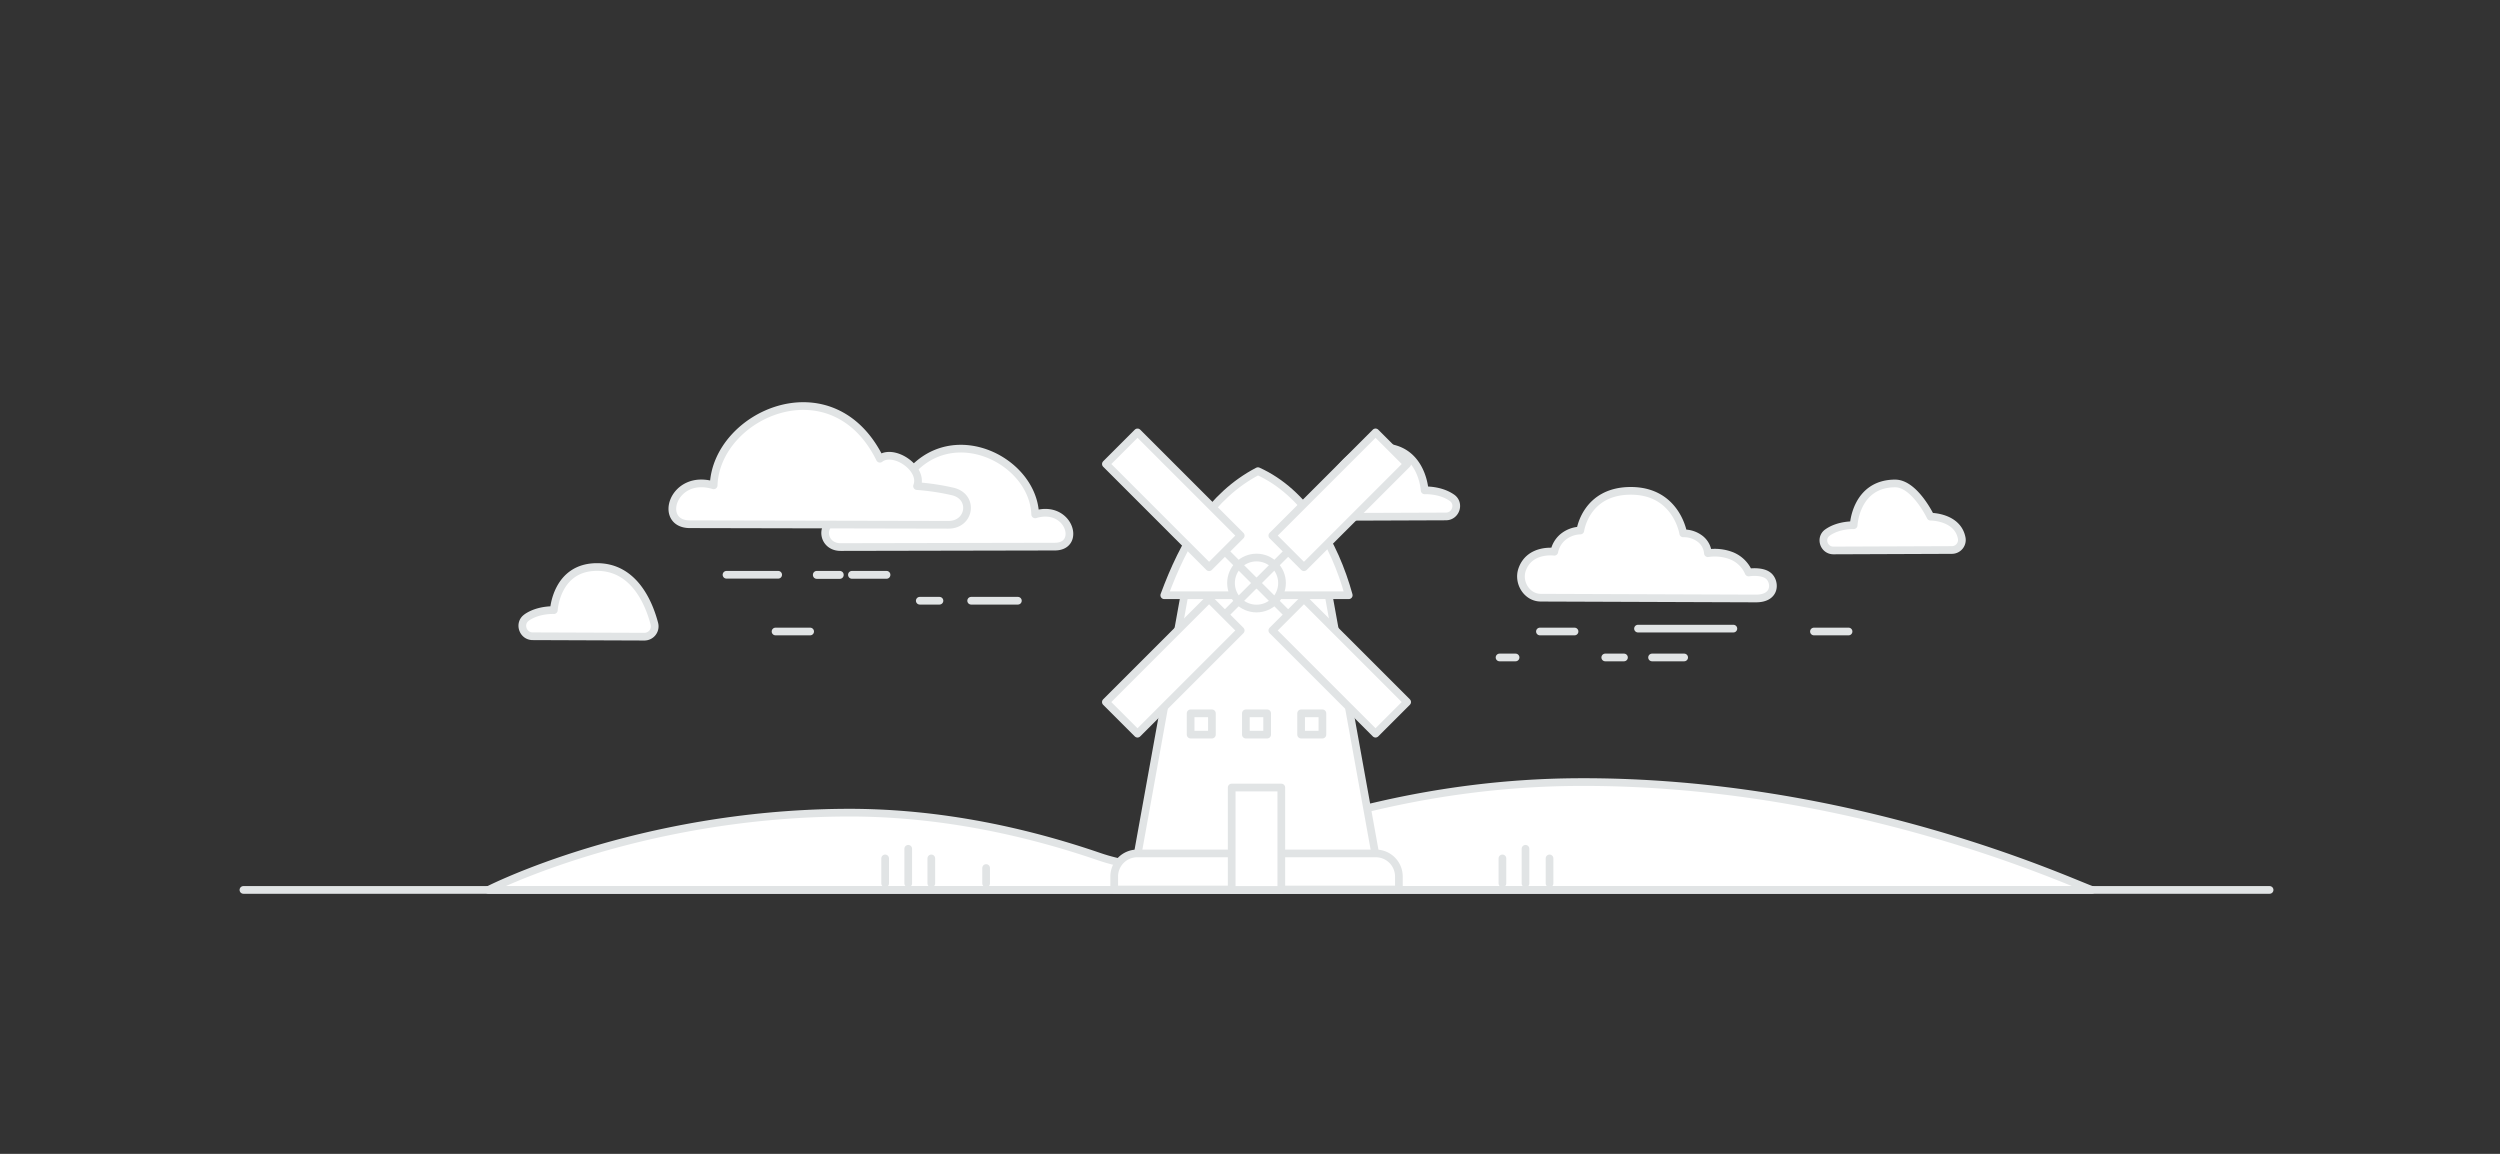 <svg id="Background_Images" data-name="Background Images" xmlns="http://www.w3.org/2000/svg" viewBox="0 0 1300 600"><rect x="0" y="0" width="1300" height="600" fill="#333333" stroke="none"/><defs><style>.cls-1{fill:#fff;stroke:#e1e4e5;stroke-linecap:round;stroke-linejoin:round;stroke-width:4px;}</style></defs><title>Images</title><g id="Image_2" data-name="Image 2"><path class="cls-1" d="M1087.81,462.76c-10.52-3.51-124.68-57-268.18-56.07-73.88.5-136.75,19-180.23,36.75a96.55,96.55,0,0,1-67.87,2c-35.37-12.14-81.35-23.19-132.18-22.85C331,423.28,254,462.76,254,462.76Z"/><path class="cls-1" d="M1015.06,286l-61.67.24c-5,0-7.17-6.44-3.1-9.32l.17-.12c5.8-4,13.44-3.69,13.44-3.69s1-21.64,21.55-21.72c10.16,0,18.43,17.29,18.43,17.29s13.82-.05,16.15,10.85A5.22,5.22,0,0,1,1015.06,286Z"/><path class="cls-1" d="M693.77,268.77l58.09-.22c5.19,0,7.41-6.75,3.14-9.72l-.18-.12c-6.07-4.14-14-3.73-14-3.73s-1.22-22.5-22.59-22.42c-19.32.07-26.95,19.06-29.69,29.52A5.36,5.36,0,0,0,693.77,268.77Z"/><path class="cls-1" d="M801.22,310.8l111.9.41c10.5,0,10.05-8.61,6.63-11.64s-10.46-1.87-10.46-1.87a16.29,16.29,0,0,0-8.85-8.68,24.17,24.17,0,0,0-12.33-1.36,10.44,10.44,0,0,0-3.83-7.31,13.89,13.89,0,0,0-9-3s-3.45-22-27.08-22.11-26.43,20.63-26.43,20.63a15,15,0,0,0-9.17,3.5,13.46,13.46,0,0,0-4.37,7.54s-12.89-1.79-16.75,9.33C789.22,302.83,793.86,310.77,801.22,310.8Z"/><path class="cls-1" d="M548.59,284.24c13.93-.05,7.33-22.11-10.3-16.77-1.09-30.66-51.16-52.9-71.66-11.47-5.86-4.6-18.95,4.18-16,11.8a101.48,101.48,0,0,0-15.56,2.36c-9.16,2.33-7.3,14.43,2.15,14.31Z"/><line class="cls-1" x1="126.58" y1="462.76" x2="1180.19" y2="462.76"/><path class="cls-1" d="M335.06,331.07,277,330.85c-5.19,0-7.41-6.75-3.14-9.72L274,321c6.07-4.14,14-3.73,14-3.73s1.22-22.5,22.59-22.42c19.32.07,26.95,19.06,29.69,29.52A5.36,5.36,0,0,1,335.06,331.07Z"/><path class="cls-1" d="M358.68,272.6c-16.8-.06-8.84-26.67,12.42-20.23,1.32-37,61.72-63.82,86.45-13.83,7.07-5.55,22.86,5,19.32,14.24a122.42,122.42,0,0,1,18.77,2.84c11.05,2.81,8.81,17.41-2.6,17.27Z"/><circle class="cls-1" cx="653.39" cy="303.2" r="13.26"/><path class="cls-1" d="M588.26,462.56,616.52,306A29,29,0,0,1,645,282.12h16.69A29,29,0,0,1,690.25,306l28.26,156.61Z"/><path class="cls-1" d="M715.39,443.78h-124a12,12,0,0,0-12,12v6.76H727.42V455.8A12,12,0,0,0,715.39,443.78Z"/><path class="cls-1" d="M654.12,245c24.43,11.05,39.78,37.49,47.23,64.53H605.42C615.68,281.84,629.53,257.87,654.12,245Z"/><circle class="cls-1" cx="653.39" cy="303.18" r="13.26"/><line class="cls-1" x1="694.93" y1="261.63" x2="652.51" y2="304.06"/><rect class="cls-1" x="658.72" y="248.27" width="75.9" height="23.26" transform="translate(20.27 568.74) rotate(-45)"/><line class="cls-1" x1="611.84" y1="344.73" x2="654.26" y2="302.31"/><rect class="cls-1" x="572.16" y="334.83" width="75.9" height="23.26" transform="translate(-66.29 532.89) rotate(-45)"/><line class="cls-1" x1="611.84" y1="261.63" x2="654.26" y2="304.06"/><rect class="cls-1" x="598.48" y="221.96" width="23.26" height="75.9" transform="translate(-5.08 507.53) rotate(-45)"/><line class="cls-1" x1="694.93" y1="344.73" x2="652.51" y2="302.31"/><rect class="cls-1" x="685.04" y="308.51" width="23.26" height="75.9" transform="translate(-40.94 594.09) rotate(-45)"/><rect class="cls-1" x="640.48" y="409.51" width="25.8" height="53.25"/><rect class="cls-1" x="647.85" y="370.93" width="11.07" height="11.07"/><rect class="cls-1" x="676.58" y="370.93" width="11.07" height="11.07"/><rect class="cls-1" x="619.12" y="370.93" width="11.07" height="11.07"/><line class="cls-1" x1="472.28" y1="459.37" x2="472.28" y2="441.37"/><line class="cls-1" x1="484.28" y1="459.37" x2="484.28" y2="446.37"/><line class="cls-1" x1="512.78" y1="459.37" x2="512.78" y2="451.37"/><line class="cls-1" x1="460.28" y1="459.37" x2="460.28" y2="446.37"/><line class="cls-1" x1="781.26" y1="459.37" x2="781.26" y2="446.37"/><line class="cls-1" x1="793.26" y1="459.37" x2="793.26" y2="441.37"/><line class="cls-1" x1="805.76" y1="459.37" x2="805.76" y2="446.37"/><path class="cls-1" d="M461,298.88H443l0,.07,18,0Z"/><path class="cls-1" d="M436.71,298.88h-12V299h12Z"/><path class="cls-1" d="M377.78,298.88h26.87"/><path class="cls-1" d="M505,312.38H529.3"/><path class="cls-1" d="M478.28,312.38h10.24"/><path class="cls-1" d="M859.07,341.88h16.69"/><path class="cls-1" d="M834.73,341.88h9.74"/><path class="cls-1" d="M779.76,341.88h8.34"/><line class="cls-1" x1="800.76" y1="328.38" x2="818.76" y2="328.38"/><line class="cls-1" x1="943.25" y1="328.38" x2="961.25" y2="328.38"/><line class="cls-1" x1="403.28" y1="328.38" x2="421.28" y2="328.38"/><line class="cls-1" x1="851.76" y1="326.88" x2="901.35" y2="326.88"/></g></svg>